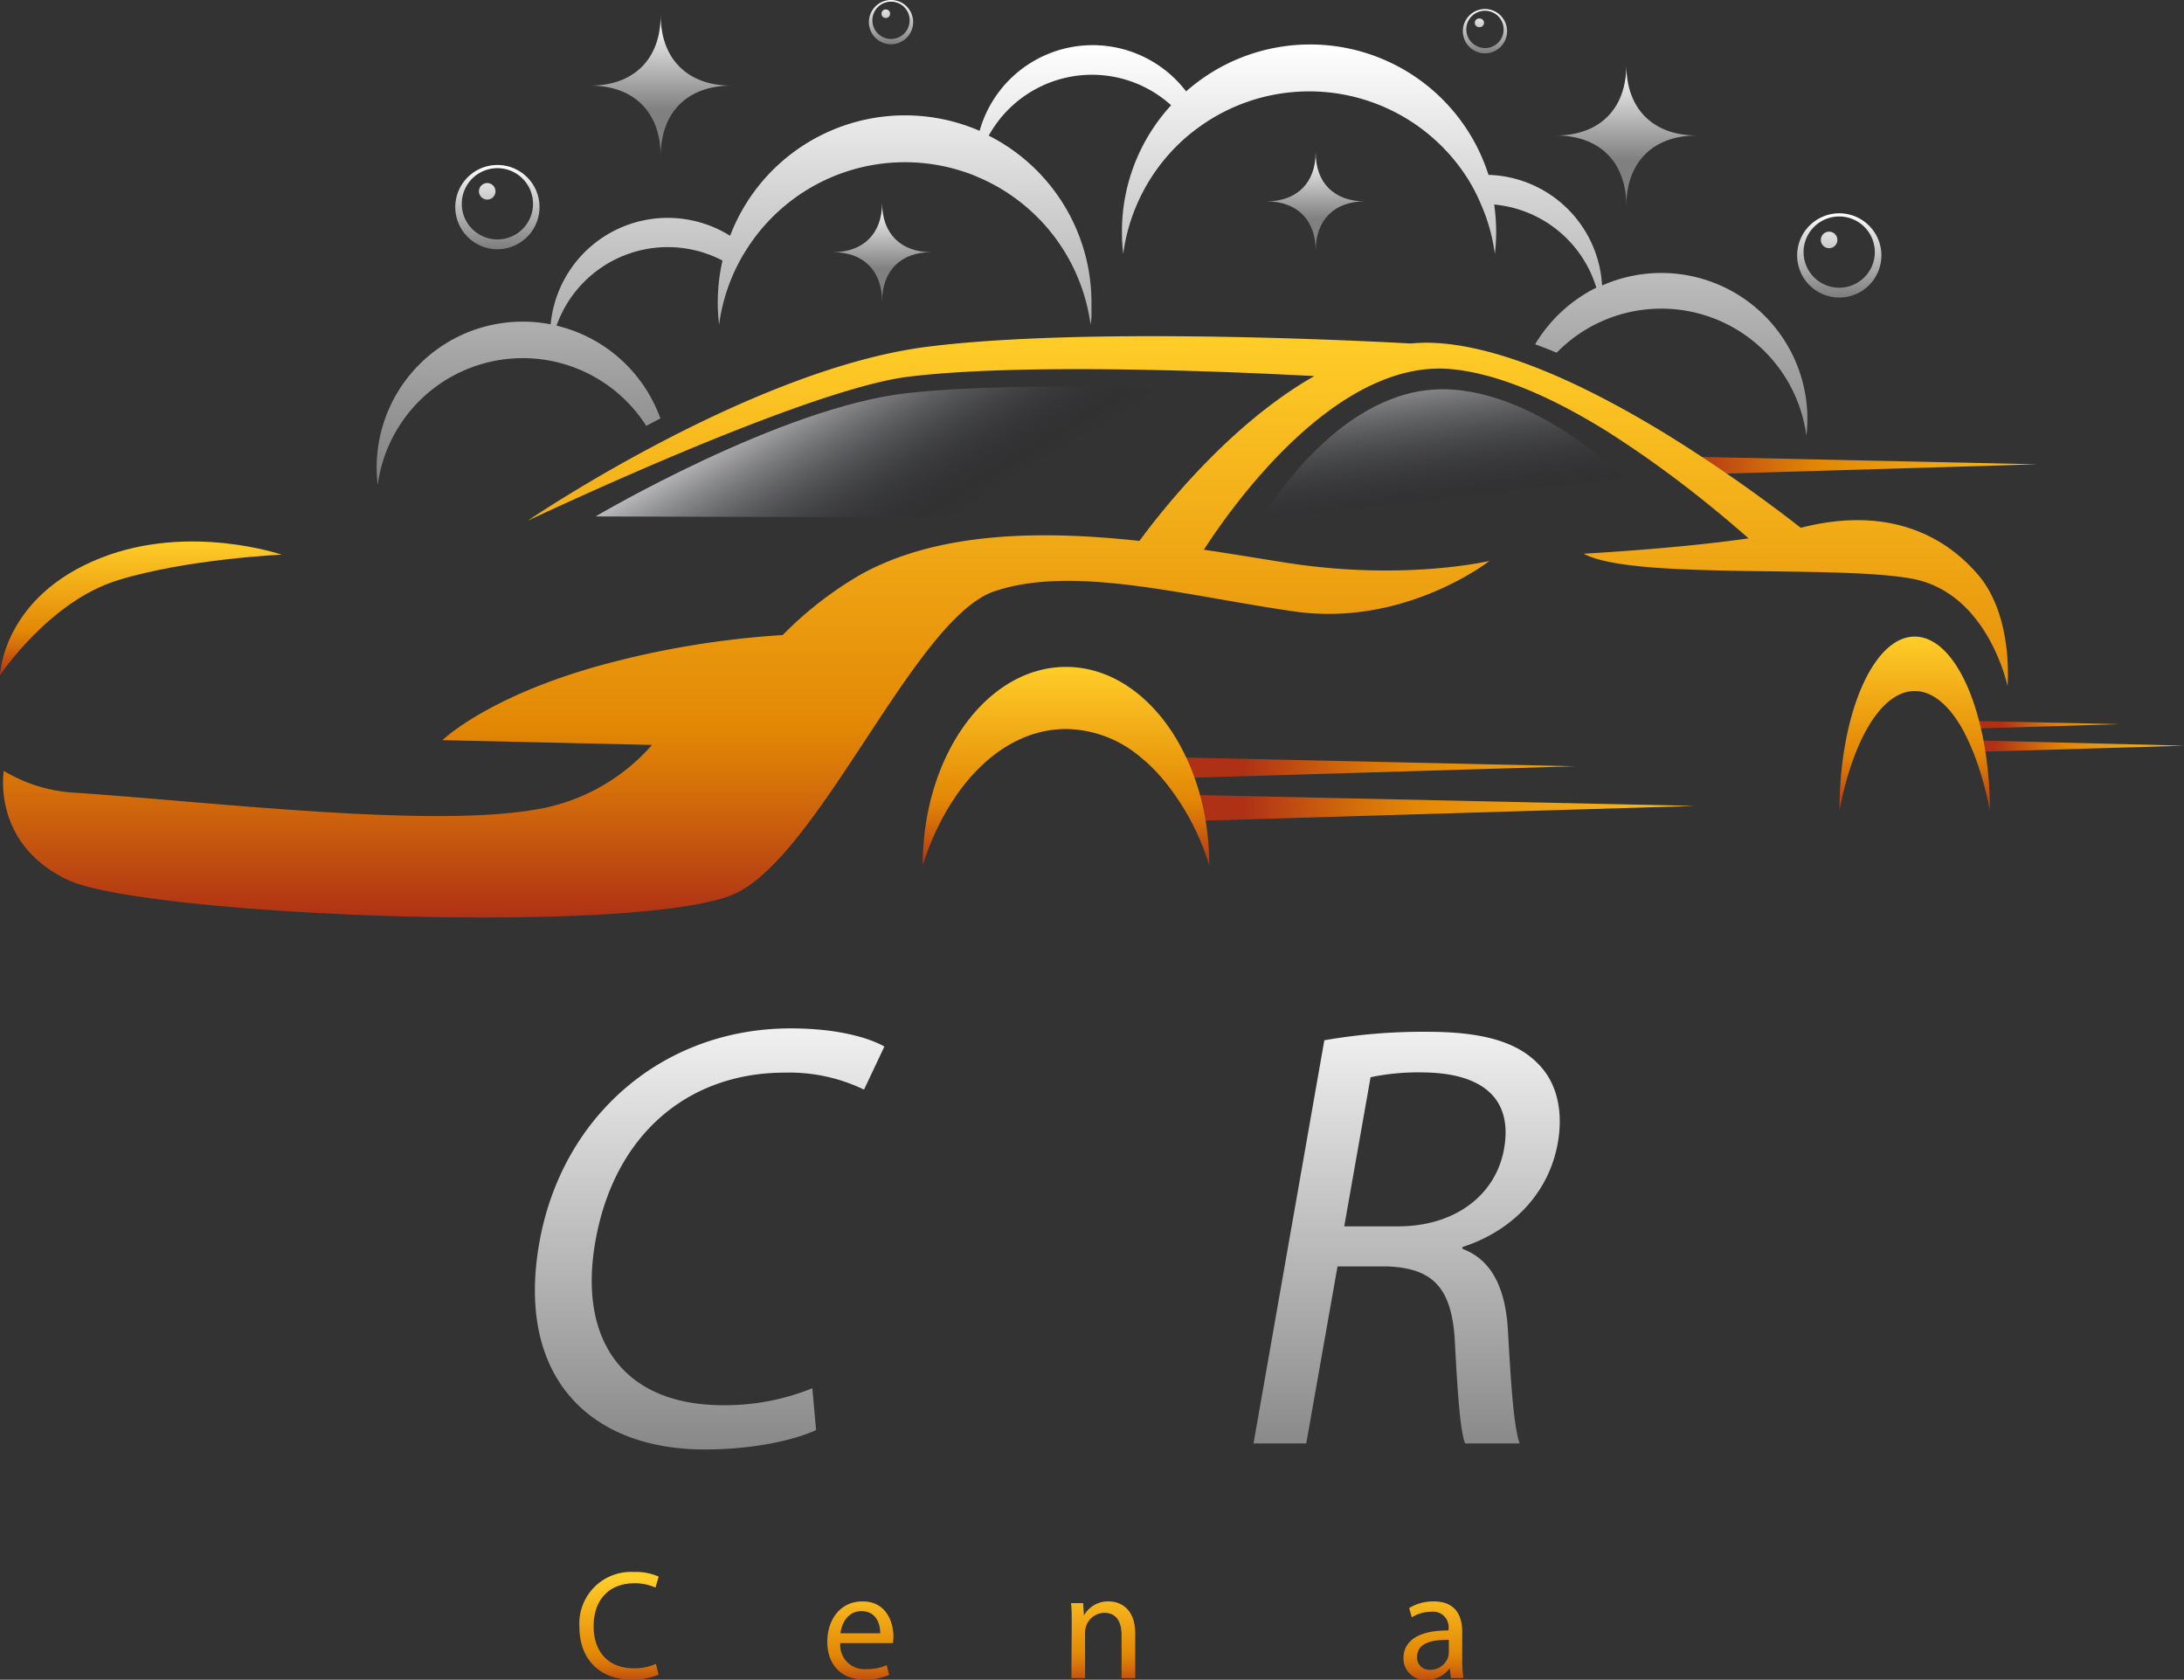 <svg xmlns="http://www.w3.org/2000/svg" xmlns:xlink="http://www.w3.org/1999/xlink" viewBox="0 0 296.12 227.74"><rect x="0" y="0" width="296.12" height="227.74" fill="#333333" stroke="none"/><defs><style>.cls-1{fill:url(#New_Gradient_Swatch_copy_5);}.cls-2{fill:url(#New_Gradient_Swatch_copy_5-2);}.cls-3{fill:url(#New_Gradient_Swatch_copy_5-3);}.cls-4{fill:url(#New_Gradient_Swatch_copy_5-4);}.cls-5{fill:url(#New_Gradient_Swatch_copy_5-5);}.cls-6{fill:url(#New_Gradient_Swatch_copy_5-6);}.cls-7{fill:url(#New_Gradient_Swatch_copy_5-7);}.cls-8{fill:url(#New_Gradient_Swatch_copy_5-8);}.cls-9{fill:url(#New_Gradient_Swatch_copy_5-9);}.cls-10{fill:url(#New_Gradient_Swatch_copy);}.cls-11{fill:url(#New_Gradient_Swatch_copy-2);}.cls-12{fill:url(#New_Gradient_Swatch_copy_6);}.cls-13{fill:url(#New_Gradient_Swatch_copy_6-2);}.cls-14{fill:url(#New_Gradient_Swatch_copy_6-3);}.cls-15{fill:url(#New_Gradient_Swatch_copy_6-4);}.cls-16{fill:url(#New_Gradient_Swatch_copy_6-5);}.cls-17{fill:url(#New_Gradient_Swatch_copy_6-6);}.cls-18{fill:url(#New_Gradient_Swatch_copy_6-7);}.cls-19{fill:url(#New_Gradient_Swatch_copy_6-8);}.cls-20{fill:url(#New_Gradient_Swatch_copy_6-9);}.cls-21{fill:url(#New_Gradient_Swatch_copy_6-10);}.cls-22{fill:url(#New_Gradient_Swatch_copy_6-11);}.cls-23{fill:url(#New_Gradient_Swatch_copy_6-12);}.cls-24{fill:url(#New_Gradient_Swatch_copy_6-13);}.cls-25{fill:url(#New_Gradient_Swatch_copy_6-14);}.cls-26{fill:url(#New_Gradient_Swatch_copy_5-10);}</style><linearGradient id="New_Gradient_Swatch_copy_5" x1="239.24" y1="109.53" x2="168.63" y2="109.53" gradientUnits="userSpaceOnUse"><stop offset="0" stop-color="#ffcd28"/><stop offset="0.67" stop-color="#e38805"/><stop offset="0.78" stop-color="#d46f0a"/><stop offset="1" stop-color="#af3115"/></linearGradient><linearGradient id="New_Gradient_Swatch_copy_5-2" x1="341.18" y1="237.56" x2="270.57" y2="237.56" xlink:href="#New_Gradient_Swatch_copy_5"/><linearGradient id="New_Gradient_Swatch_copy_5-3" x1="385.51" y1="196.58" x2="330.53" y2="196.58" xlink:href="#New_Gradient_Swatch_copy_5"/><linearGradient id="New_Gradient_Swatch_copy_5-4" x1="402.04" y1="234.68" x2="372.43" y2="234.68" xlink:href="#New_Gradient_Swatch_copy_5"/><linearGradient id="New_Gradient_Swatch_copy_5-5" x1="398.48" y1="231.74" x2="373.25" y2="231.74" xlink:href="#New_Gradient_Swatch_copy_5"/><linearGradient id="New_Gradient_Swatch_copy_5-6" x1="238.27" y1="179.14" x2="238.27" y2="257.91" xlink:href="#New_Gradient_Swatch_copy_5"/><linearGradient id="New_Gradient_Swatch_copy_5-7" x1="246.47" y1="223.92" x2="246.47" y2="250.83" xlink:href="#New_Gradient_Swatch_copy_5"/><linearGradient id="New_Gradient_Swatch_copy_5-8" x1="361.55" y1="219.82" x2="361.55" y2="243.42" xlink:href="#New_Gradient_Swatch_copy_5"/><linearGradient id="New_Gradient_Swatch_copy_5-9" x1="121.03" y1="206.89" x2="121.03" y2="225.04" xlink:href="#New_Gradient_Swatch_copy_5"/><linearGradient id="New_Gradient_Swatch_copy" x1="294.15" y1="177.55" x2="298.08" y2="203.69" gradientUnits="userSpaceOnUse"><stop offset="0" stop-color="#fff"/><stop offset="1" stop-color="#0c0e19" stop-opacity="0"/></linearGradient><linearGradient id="New_Gradient_Swatch_copy-2" x1="216.21" y1="177.19" x2="231.78" y2="203" xlink:href="#New_Gradient_Swatch_copy"/><linearGradient id="New_Gradient_Swatch_copy_6" x1="249.91" y1="139.53" x2="249.91" y2="199.26" gradientUnits="userSpaceOnUse"><stop offset="0" stop-color="#fff"/><stop offset="1" stop-color="gray"/></linearGradient><linearGradient id="New_Gradient_Swatch_copy_6-2" x1="322.44" y1="142.38" x2="322.44" y2="155.17" xlink:href="#New_Gradient_Swatch_copy_6"/><linearGradient id="New_Gradient_Swatch_copy_6-3" x1="191.52" y1="135.62" x2="191.52" y2="148.41" xlink:href="#New_Gradient_Swatch_copy_6"/><linearGradient id="New_Gradient_Swatch_copy_6-4" x1="280.3" y1="154.17" x2="280.3" y2="163.1" xlink:href="#New_Gradient_Swatch_copy_6"/><linearGradient id="New_Gradient_Swatch_copy_6-5" x1="221.54" y1="161.06" x2="221.54" y2="169.99" xlink:href="#New_Gradient_Swatch_copy_6"/><linearGradient id="New_Gradient_Swatch_copy_6-6" x1="169.38" y1="155.88" x2="169.38" y2="166.99" xlink:href="#New_Gradient_Swatch_copy_6"/><linearGradient id="New_Gradient_Swatch_copy_6-7" x1="168.01" y1="155.88" x2="168.01" y2="166.99" xlink:href="#New_Gradient_Swatch_copy_6"/><linearGradient id="New_Gradient_Swatch_copy_6-8" x1="351.32" y1="162.43" x2="351.32" y2="173.54" xlink:href="#New_Gradient_Swatch_copy_6"/><linearGradient id="New_Gradient_Swatch_copy_6-9" x1="349.94" y1="162.43" x2="349.94" y2="173.54" xlink:href="#New_Gradient_Swatch_copy_6"/><linearGradient id="New_Gradient_Swatch_copy_6-10" x1="222.76" y1="133.5" x2="222.76" y2="139.31" xlink:href="#New_Gradient_Swatch_copy_6"/><linearGradient id="New_Gradient_Swatch_copy_6-11" x1="120.1" y1="0.01" x2="120.1" y2="5.82" xlink:href="#New_Gradient_Swatch_copy_6"/><linearGradient id="New_Gradient_Swatch_copy_6-12" x1="303.29" y1="134.72" x2="303.29" y2="140.53" xlink:href="#New_Gradient_Swatch_copy_6"/><linearGradient id="New_Gradient_Swatch_copy_6-13" x1="302.57" y1="134.72" x2="302.57" y2="140.53" xlink:href="#New_Gradient_Swatch_copy_6"/><linearGradient id="New_Gradient_Swatch_copy_6-14" x1="243.95" y1="264.76" x2="243.95" y2="334.71" xlink:href="#New_Gradient_Swatch_copy_6"/><linearGradient id="New_Gradient_Swatch_copy_5-10" x1="247.28" y1="347.48" x2="247.28" y2="362.88" xlink:href="#New_Gradient_Swatch_copy_5"/></defs><title>logo-1</title><g id="OBJECTS"><polygon class="cls-1" points="161.29 107.77 229.75 109.27 162.35 111.29 161.29 107.77"/><path class="cls-2" d="M315.52,237.37l-51.64,1.55-4.33.13a21.51,21.51,0,0,0-3.07-3l6.29.14Z" transform="translate(-101.94 -133.48)"/><path class="cls-3" d="M378.13,196.43l-42.22,1.26-7.4.22q-1.77-1.32-3.69-2.66l7.72.18Z" transform="translate(-101.94 -133.48)"/><path class="cls-4" d="M398.06,234.58l-26.79.8-1.42,0c-.16-.51-.32-1-.5-1.48l1.74,0Z" transform="translate(-101.94 -133.48)"/><path class="cls-5" d="M389.31,231.66l-18.5.56-2.11.06c-.16-.38-.32-.73-.49-1.08l2.42.05Z" transform="translate(-101.94 -133.48)"/><path class="cls-6" d="M374.13,226.5s-2.61-12.67-13-14.57-37.92.21-44.46-3.38c0,0,12.72-.68,22.35-2.08-2.35-2.07-6.08-5.24-10.55-8.56q-1.77-1.32-3.69-2.66c-1.44-1-2.95-2-4.49-3-1.23-.78-2.49-1.53-3.76-2.25-6-3.4-12.31-6-18-6.49-15.64-1.28-29.76,18.92-33.36,24.5,4.1.61,7.94,1.26,11.34,1.79,15.62,2.42,27-.18,27.37-.27-.31.25-11.7,9-26.55,6.84-15.06-2.19-29.84-6.3-40.52-2.74s-23.27,34.77-34.77,40.8-80.49,3.28-90.9-1.65S102.46,238,102.46,238a21,21,0,0,0,9.08,2.92c18.41,1.2,48.38,4.87,63,2.32a26.6,26.6,0,0,0,15.8-8.76l-28.41-.65s6.16-6,21.83-10.25a122.62,122.62,0,0,1,24.3-4,49.93,49.93,0,0,1,10.53-8.18c10.64-5.93,24.84-6,37.84-4.58,2.84-3.88,12.12-15.76,23.71-22.35-11-.59-39.51-1.83-55.07.09-14,1.73-50.41,19-51.55,19.5,1-.69,30.61-20.6,54.18-23.57,20.9-2.63,56.66-.92,65.51-.44a23.83,23.83,0,0,1,2.67-.1c8.53.23,18.92,4.82,28.25,10.18,1.07.61,2.13,1.24,3.17,1.87,1.83,1.11,3.59,2.24,5.28,3.35,1.17.76,2.29,1.52,3.37,2.26,4.3,2.95,7.85,5.63,10.15,7.43,11.39-2.93,19.23.72,24.06,6.39S374.13,226.5,374.13,226.5Z" transform="translate(-101.94 -133.48)"/><path class="cls-7" d="M265.9,250.83a33.43,33.43,0,0,0-6.35-11.78,21.51,21.51,0,0,0-3.07-3,15.94,15.94,0,0,0-10-3.73c-8.57,0-15.95,7.54-19.43,18.47,0-14.86,8.71-26.89,19.43-26.89,6.82,0,12.84,4.89,16.3,12.29a27.41,27.41,0,0,1,1.11,2.71c.28.76.53,1.55.75,2.36a31.66,31.66,0,0,1,.76,3.46A36.62,36.62,0,0,1,265.9,250.83Z" transform="translate(-101.94 -133.48)"/><path class="cls-8" d="M371.74,243.42a44,44,0,0,0-1.89-7c-.16-.45-.32-.88-.5-1.29s-.42-1-.65-1.46-.32-.64-.49-1c-1.87-3.46-4.17-5.5-6.67-5.5-4.48,0-8.37,6.62-10.19,16.2,0-13,4.57-23.58,10.19-23.58,4,0,7.41,5.25,9.09,12.92.07.28.13.56.18.85.1.51.2,1,.28,1.55s.13.81.18,1.23A51.19,51.19,0,0,1,371.74,243.42Z" transform="translate(-101.94 -133.48)"/><path class="cls-9" d="M117.94,212.14c9.36-2.88,22.18-3.46,22.18-3.46s-12.46-4.29-24.48.43c-13.4,5.27-13.7,15.93-13.7,15.93S108.59,215,117.94,212.14Z" transform="translate(-101.94 -133.48)"/><path class="cls-10" d="M273.05,203.78s8.91-15.72,22.21-17.38,27.05,11.94,27.05,11.94Z" transform="translate(-101.94 -133.48)"/><path class="cls-11" d="M182.69,203.5s25.19-14.87,42.33-16.73,46.24-.2,46.24-.2l-20,17.13Z" transform="translate(-101.94 -133.48)"/><path class="cls-12" d="M347,190.25a19.66,19.66,0,0,1-.14,2.32A19.84,19.84,0,0,0,313,181.3c-1-.42-2-.8-2.91-1.15a20,20,0,0,1,8.29-7.67,16,16,0,0,0-13.85-11.27,26.66,26.66,0,0,1,.27,3.71,24.33,24.33,0,0,1-.18,3,24.69,24.69,0,0,0-1.88-6.74,23.79,23.79,0,0,0-2-3.79,25.44,25.44,0,0,0-35.7-7.05c-.46.32-.93.66-1.37,1a25.39,25.39,0,0,0-9.44,16.57,24.35,24.35,0,0,1-.17-3,25.27,25.27,0,0,1,6.67-17.16A16,16,0,0,0,236,151.87a25.39,25.39,0,0,1,13.93,22.67c0,.56,0,1.12,0,1.67s-.07.87-.12,1.3c-.06-.43-.13-.87-.21-1.29a25.4,25.4,0,0,0-15.38-18.86.34.34,0,0,0,0,.1.41.41,0,0,1,0-.11,25.41,25.41,0,0,0-31,9.86,23.53,23.53,0,0,0-1.53,2.73,25.14,25.14,0,0,0-2.25,7.57,24.17,24.17,0,0,1-.18-3,25.4,25.4,0,0,1,.64-5.7,16,16,0,0,0-22.5,8.82h0a19.84,19.84,0,0,1,14.08,12.59c-.66.33-1.3.67-1.92,1a19.85,19.85,0,0,0-36.41,8,19.78,19.78,0,0,1,19.67-22.13,19.62,19.62,0,0,1,3.78.36,15.94,15.94,0,0,1,24.33-12,25.39,25.39,0,0,1,33.83-14.23,15.93,15.93,0,0,1,28-5.35,25.39,25.39,0,0,1,41,11.32,15.89,15.89,0,0,1,15.4,15A19.81,19.81,0,0,1,347,190.25Z" transform="translate(-101.94 -133.48)"/><path class="cls-13" d="M332,151.85c-5.93,0-9.55,3.62-9.55,9.55,0-5.93-3.62-9.55-9.55-9.55,5.93,0,9.55-3.63,9.55-9.56C322.44,148.22,326.06,151.85,332,151.85Z" transform="translate(-101.94 -133.48)"/><path class="cls-14" d="M201.08,145.09c-5.93,0-9.56,3.62-9.56,9.55,0-5.93-3.62-9.55-9.55-9.55,5.93,0,9.55-3.63,9.55-9.56C191.52,141.46,195.15,145.09,201.08,145.09Z" transform="translate(-101.94 -133.48)"/><path class="cls-15" d="M287,160.78c-4.14,0-6.67,2.53-6.67,6.67,0-4.14-2.53-6.67-6.67-6.67,4.14,0,6.67-2.53,6.67-6.67C280.3,158.25,282.83,160.78,287,160.78Z" transform="translate(-101.94 -133.48)"/><path class="cls-16" d="M228.21,167.67c-4.14,0-6.67,2.53-6.67,6.67,0-4.14-2.53-6.67-6.67-6.67,4.14,0,6.67-2.53,6.67-6.67C221.54,165.14,224.07,167.67,228.21,167.67Z" transform="translate(-101.94 -133.48)"/><path class="cls-17" d="M169.38,155.85a5.71,5.71,0,1,0,5.71,5.71A5.7,5.7,0,0,0,169.38,155.85Zm0,10.09a4.83,4.83,0,1,1,4.83-4.83A4.82,4.82,0,0,1,169.38,165.94Z" transform="translate(-101.94 -133.48)"/><path class="cls-18" d="M169.12,159.41A1.12,1.12,0,1,1,168,158.3,1.12,1.12,0,0,1,169.12,159.41Z" transform="translate(-101.94 -133.48)"/><path class="cls-19" d="M351.31,162.4a5.71,5.71,0,1,0,5.72,5.71A5.71,5.71,0,0,0,351.31,162.4Zm0,10.09a4.83,4.83,0,1,1,4.83-4.83A4.83,4.83,0,0,1,351.31,172.49Z" transform="translate(-101.94 -133.48)"/><path class="cls-20" d="M351.06,166a1.12,1.12,0,1,1-1.12-1.11A1.12,1.12,0,0,1,351.06,166Z" transform="translate(-101.94 -133.48)"/><path class="cls-21" d="M222.75,133.48a3,3,0,1,0,3,3A3,3,0,0,0,222.75,133.48Zm0,5.28a2.53,2.53,0,1,1,2.53-2.53A2.52,2.52,0,0,1,222.75,138.76Z" transform="translate(-101.94 -133.48)"/><circle class="cls-22" cx="120.1" cy="1.86" r="0.58"/><path class="cls-23" d="M303.28,134.71a3,3,0,1,0,3,3A3,3,0,0,0,303.28,134.71Zm0,5.28a2.53,2.53,0,1,1,2.53-2.53A2.52,2.52,0,0,1,303.28,140Z" transform="translate(-101.94 -133.48)"/><path class="cls-24" d="M303.15,136.57a.58.58,0,0,1-.58.59.59.59,0,1,1,0-1.17A.58.58,0,0,1,303.15,136.57Z" transform="translate(-101.94 -133.48)"/></g><g id="TEXTS"><path class="cls-25" d="M212.59,327.37c-2.86,1.32-8.35,2.63-15.1,2.63-15.61,0-25.63-9.86-22.43-28,3.06-17.34,16.89-29.09,34.07-29.09,6.9,0,11,1.48,12.72,2.46l-2.76,5.84a23.3,23.3,0,0,0-10.77-2.3c-13,0-23.08,8.3-25.65,22.85C180.28,315.29,186.55,324,200,324a31.56,31.56,0,0,0,12.08-2.3Z" transform="translate(-101.94 -133.48)"/><path class="cls-25" d="M233.59,311.76l-8.83,17.42h-7.4l28.6-55.4h8.63l9.14,55.4h-7.65l-2.84-17.42Zm19.15-5.59-2.61-15.95c-.6-3.62-.84-6.9-1.1-10.11h-.16c-1.4,3.29-2.9,6.66-4.56,10l-8.25,16Z" transform="translate(-101.94 -133.48)"/><path class="cls-25" d="M281.5,274.52a77.91,77.91,0,0,1,13.93-1.15c7.65,0,12.33,1.4,15.23,4.52,2.36,2.47,3.26,6.25,2.5,10.52-1.29,7.32-6.74,12.17-12.93,14.14l0,.25c4,1.48,5.87,5.42,6.17,11.17.44,7.73.81,13.07,1.59,15.21h-7.4c-.63-1.56-1-6.33-1.36-13.23-.3-7.65-2.75-10.52-9.2-10.77h-6.74l-4.24,24h-7.15Zm2.7,25.23h7.32c7.64,0,13.23-4.19,14.35-10.52,1.26-7.15-3.37-10.27-10.92-10.35a31.64,31.64,0,0,0-7.18.65Z" transform="translate(-101.94 -133.48)"/><path class="cls-26" d="M191.24,360.53a9,9,0,0,1-3.74.67c-4,0-7-2.52-7-7.16a7,7,0,0,1,7.39-7.43,7.58,7.58,0,0,1,3.36.63l-.44,1.49a6.72,6.72,0,0,0-2.85-.59c-3.32,0-5.53,2.12-5.53,5.84,0,3.46,2,5.69,5.44,5.69a7.25,7.25,0,0,0,3-.59Z" transform="translate(-101.94 -133.48)"/><path class="cls-26" d="M199.41,346.84h1.83v12.62h6V361h-7.87Z" transform="translate(-101.94 -133.48)"/><path class="cls-26" d="M215.87,356.25a3.26,3.26,0,0,0,3.49,3.53,6.71,6.71,0,0,0,2.81-.53l.32,1.32a8.11,8.11,0,0,1-3.38.63c-3.13,0-5-2.05-5-5.12s1.81-5.48,4.77-5.48c3.31,0,4.2,2.92,4.2,4.79a7,7,0,0,1-.07.86Zm5.42-1.33c0-1.17-.48-3-2.56-3-1.87,0-2.69,1.72-2.83,3Z" transform="translate(-101.94 -133.48)"/><path class="cls-26" d="M236.87,361l-.14-1.28h-.07a3.77,3.77,0,0,1-3.1,1.51,2.89,2.89,0,0,1-3.11-2.91c0-2.46,2.18-3.81,6.11-3.78v-.21a2.1,2.1,0,0,0-2.31-2.36,5.1,5.1,0,0,0-2.65.76l-.42-1.22a6.37,6.37,0,0,1,3.34-.9c3.11,0,3.87,2.12,3.87,4.16v3.8a14.93,14.93,0,0,0,.16,2.43Zm-.27-5.18c-2-.05-4.3.31-4.3,2.29a1.63,1.63,0,0,0,1.74,1.76,2.54,2.54,0,0,0,2.46-1.7,2,2,0,0,0,.1-.59Z" transform="translate(-101.94 -133.48)"/><path class="cls-26" d="M247.25,353.58c0-1.05,0-1.91-.09-2.75h1.64l.11,1.68h0a3.72,3.72,0,0,1,3.36-1.91c1.41,0,3.59.84,3.59,4.32V361h-1.85v-5.85c0-1.64-.61-3-2.35-3a2.63,2.63,0,0,0-2.48,1.89,2.79,2.79,0,0,0-.12.86V361h-1.85Z" transform="translate(-101.94 -133.48)"/><path class="cls-26" d="M285.07,360.53a9,9,0,0,1-3.74.67c-4,0-7-2.52-7-7.16a7,7,0,0,1,7.39-7.43,7.62,7.62,0,0,1,3.36.63l-.44,1.49a6.77,6.77,0,0,0-2.86-.59c-3.31,0-5.52,2.12-5.52,5.84,0,3.46,2,5.69,5.44,5.69a7.28,7.28,0,0,0,3-.59Z" transform="translate(-101.94 -133.48)"/><path class="cls-26" d="M298.66,361l-.15-1.28h-.06a3.79,3.79,0,0,1-3.11,1.51,2.89,2.89,0,0,1-3.11-2.91c0-2.46,2.18-3.81,6.11-3.78v-.21A2.1,2.1,0,0,0,296,352a5.07,5.07,0,0,0-2.64.76L293,351.5a6.33,6.33,0,0,1,3.33-.9c3.11,0,3.87,2.12,3.87,4.16v3.8a14.93,14.93,0,0,0,.16,2.43Zm-.28-5.18c-2-.05-4.3.31-4.3,2.29a1.64,1.64,0,0,0,1.74,1.76,2.54,2.54,0,0,0,2.46-1.7,2,2,0,0,0,.1-.59Z" transform="translate(-101.94 -133.48)"/><path class="cls-26" d="M309,354c0-1.2,0-2.22-.08-3.17h1.61l.07,2h.08a3,3,0,0,1,2.81-2.23,2.15,2.15,0,0,1,.53.06v1.75a2.38,2.38,0,0,0-.63-.07,2.6,2.6,0,0,0-2.48,2.38,5.36,5.36,0,0,0-.08.86V361H309Z" transform="translate(-101.94 -133.48)"/></g></svg>